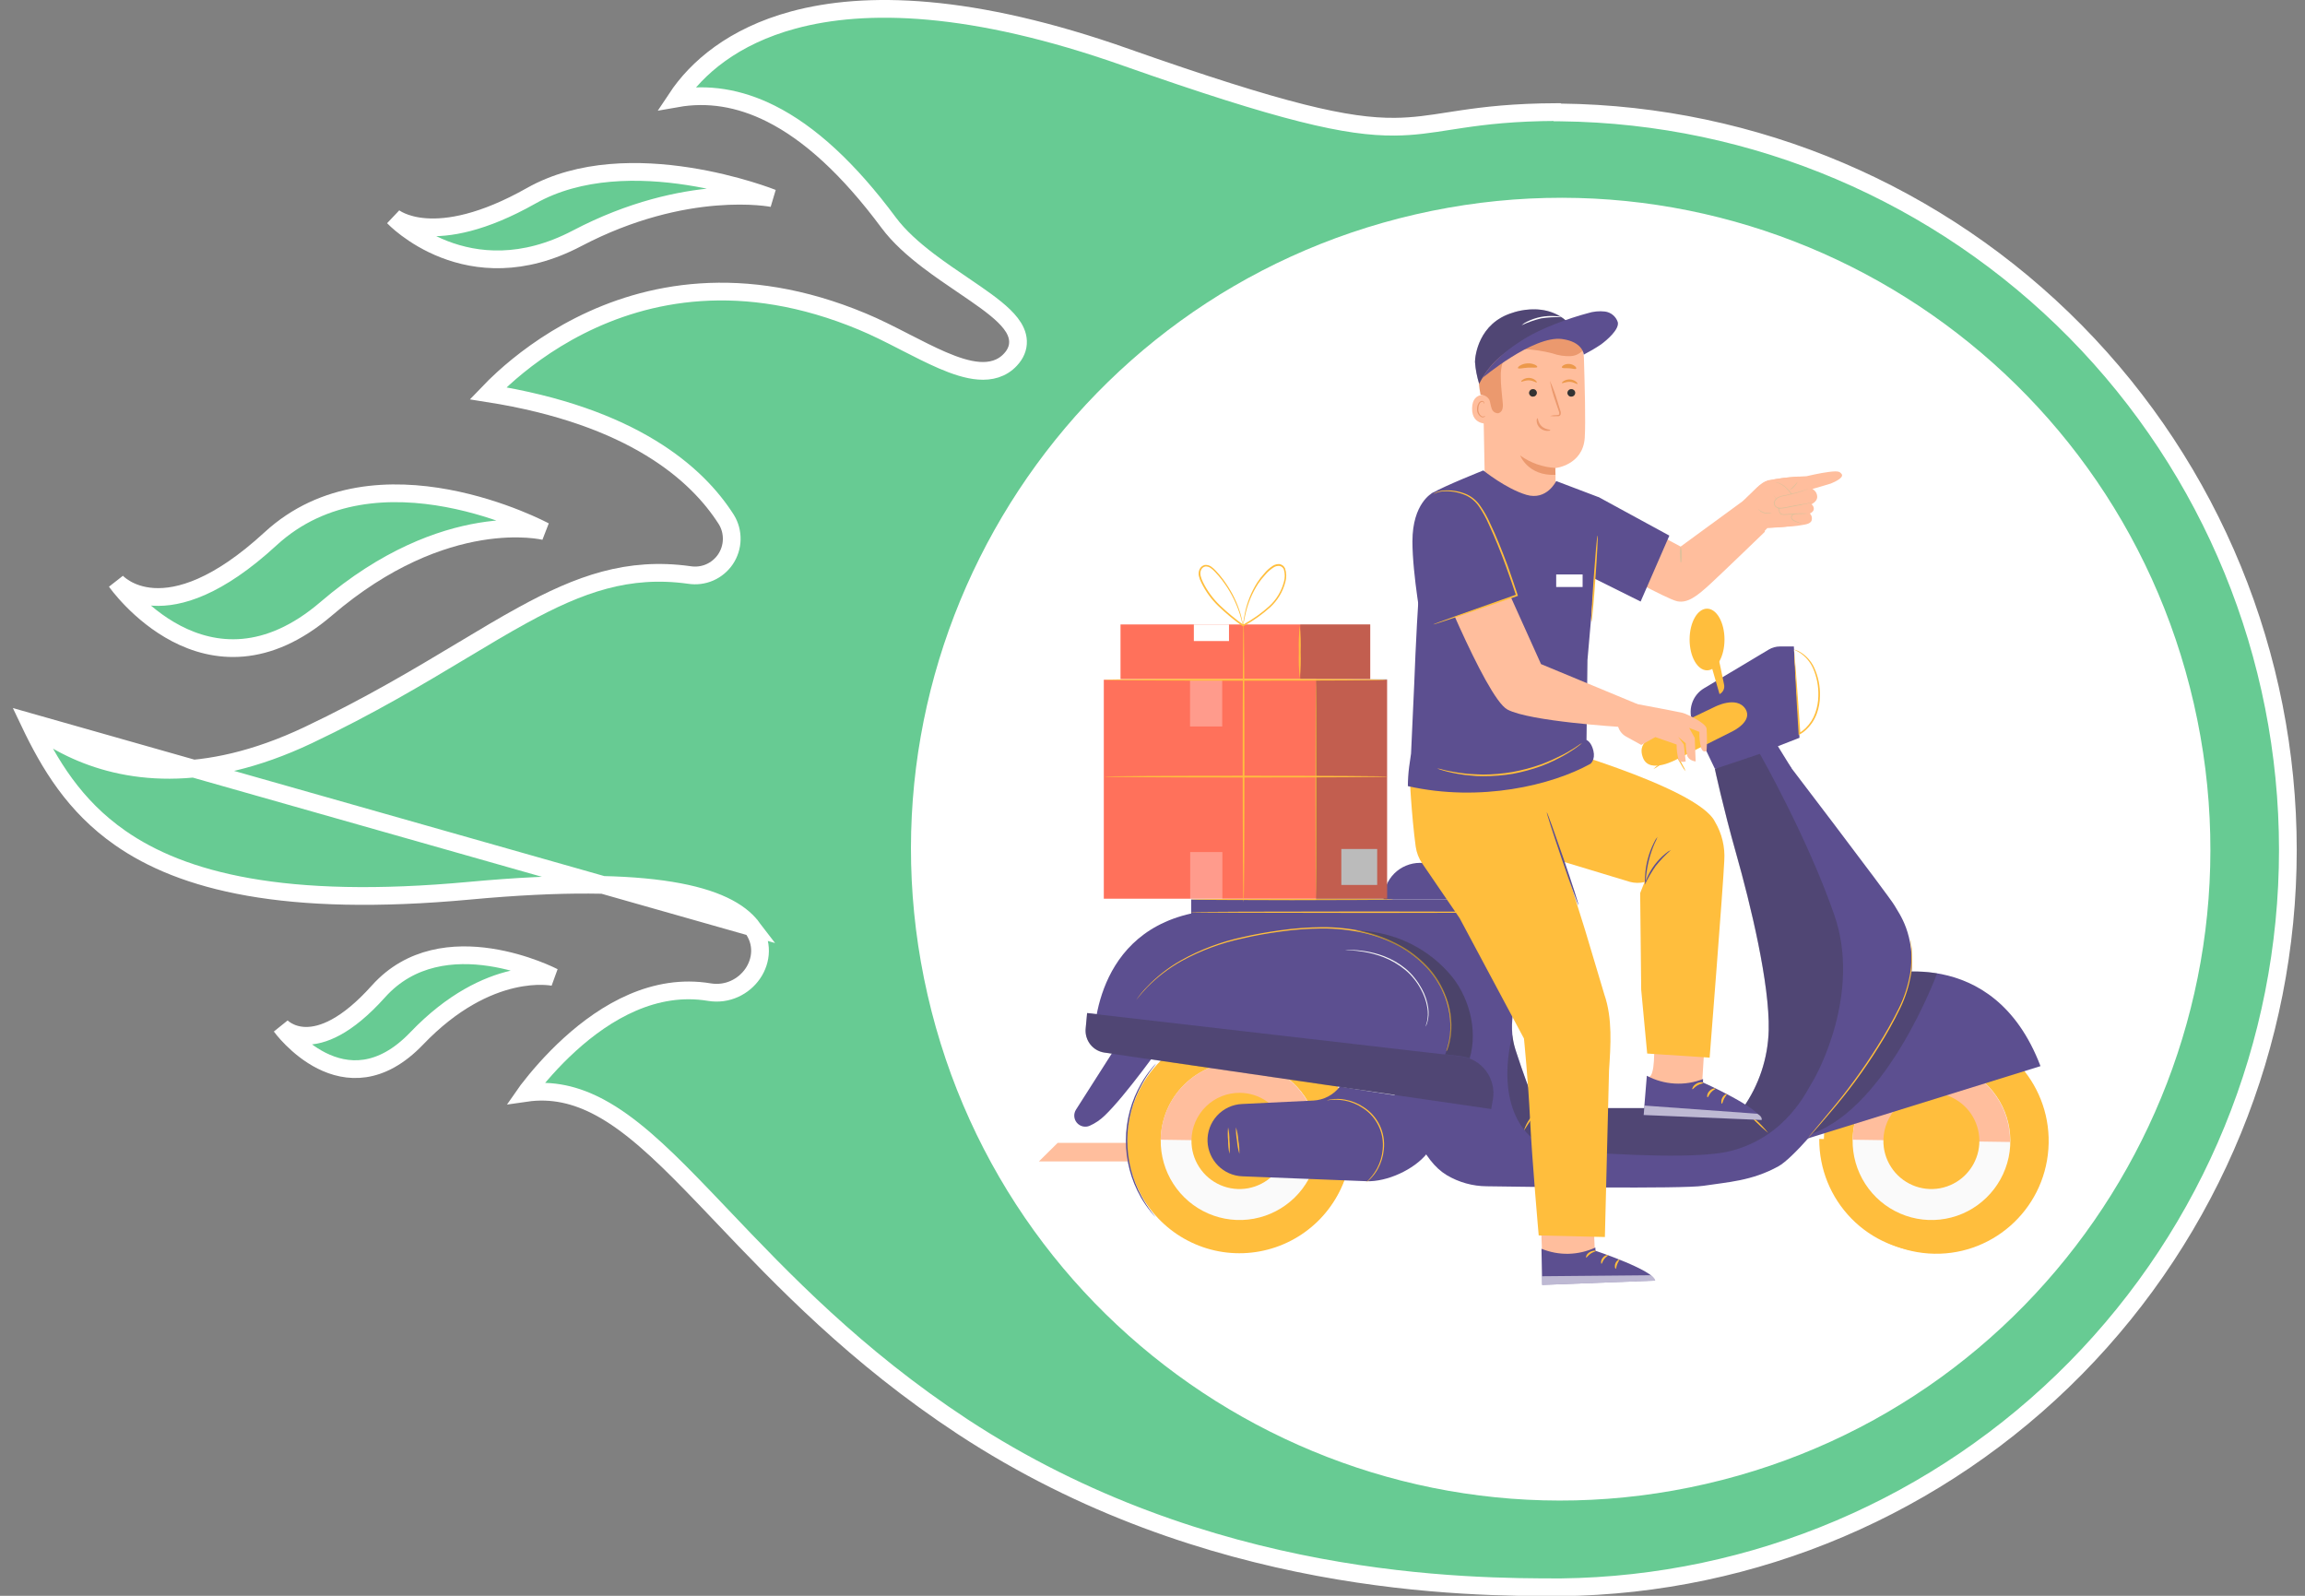 <svg width="65" height="45" viewBox="0 0 65 45" fill="none" xmlns="http://www.w3.org/2000/svg">
<rect x="0" y="0" width="65" height="45" fill="#808080" stroke="none"/>
<g clip-path="url(#clip0_160_747)">
<path d="M0.826 20.358C1.397 21.558 2.097 22.728 3.387 23.628C5.136 24.85 8.017 25.602 13.245 25.117L13.245 25.117C15.88 24.873 17.691 24.912 18.925 25.115C20.152 25.316 20.852 25.686 21.203 26.147L0.826 20.358ZM0.826 20.358C1.143 20.61 1.536 20.872 2.006 21.097C3.49 21.808 5.712 22.14 8.687 20.732L8.687 20.732C10.416 19.913 11.82 19.071 13.035 18.342C13.646 17.975 14.209 17.637 14.742 17.346C16.346 16.466 17.716 15.974 19.438 16.214C19.632 16.245 19.831 16.22 20.012 16.142C20.193 16.063 20.348 15.934 20.459 15.77C20.569 15.605 20.63 15.413 20.634 15.215C20.639 15.017 20.587 14.822 20.484 14.653L20.484 14.653L20.481 14.649C19.664 13.364 17.846 11.733 13.763 11.09C13.877 10.971 14.023 10.826 14.199 10.666C14.688 10.223 15.411 9.66 16.345 9.187C18.207 8.244 20.918 7.648 24.322 9.07L24.322 9.07C24.693 9.224 25.075 9.417 25.457 9.613C25.483 9.626 25.509 9.639 25.534 9.653C25.888 9.834 26.242 10.015 26.575 10.159C26.929 10.311 27.282 10.431 27.603 10.454C27.932 10.479 28.252 10.403 28.494 10.141C28.635 9.991 28.715 9.815 28.707 9.618C28.7 9.431 28.613 9.263 28.503 9.121C28.289 8.841 27.913 8.562 27.512 8.284C27.391 8.2 27.267 8.116 27.141 8.03C26.831 7.82 26.507 7.6 26.193 7.362C25.752 7.027 25.35 6.669 25.06 6.279L25.06 6.279C23.935 4.764 22.831 3.752 21.737 3.204C20.837 2.753 19.95 2.62 19.079 2.774C19.648 1.916 20.676 1.023 22.372 0.564C24.402 0.014 27.408 0.083 31.744 1.612L31.744 1.613C36.208 3.184 37.999 3.584 39.331 3.573C39.873 3.569 40.337 3.496 40.856 3.415C40.973 3.397 41.093 3.378 41.217 3.36C41.876 3.262 42.686 3.165 43.906 3.16L43.916 3.17L44.019 3.171C49.477 3.235 54.69 5.454 58.528 9.347C62.365 13.24 64.517 18.492 64.517 23.965C64.517 29.439 62.365 34.691 58.528 38.584C54.691 42.476 49.478 44.695 44.02 44.76C41.405 44.76 34.038 44.757 27.143 40.23C24.124 38.244 22.055 36.071 20.375 34.305C20.073 33.988 19.784 33.684 19.504 33.397C18.591 32.46 17.761 31.683 16.913 31.229C16.246 30.871 15.566 30.711 14.829 30.818C14.845 30.795 14.863 30.772 14.881 30.749C15.159 30.387 15.564 29.911 16.068 29.453C17.084 28.529 18.459 27.719 20.003 27.977L20.003 27.977C20.518 28.062 20.977 27.819 21.227 27.455C21.48 27.087 21.53 26.576 21.203 26.148L0.826 20.358Z" fill="#67CB93" stroke="white" stroke-width="0.5"/>
<path d="M48.109 41.845C57.969 39.575 64.128 29.722 61.864 19.837C59.6 9.951 49.772 3.777 39.911 6.047C30.051 8.316 23.893 18.17 26.157 28.055C28.42 37.941 38.249 44.114 48.109 41.845Z" fill="white"/>
<path d="M21.782 5.588C21.782 5.588 19.357 5.102 16.27 6.722C13.184 8.342 11.098 6.123 11.098 6.123C11.098 6.123 12.229 7.074 14.979 5.521C17.729 3.968 21.782 5.588 21.782 5.588Z" fill="#67CB93" stroke="white" stroke-width="0.5"/>
<path d="M15.609 27.552C15.609 27.552 13.793 27.151 11.751 29.283C9.709 31.414 7.925 28.942 7.925 28.942C7.925 28.942 8.856 29.983 10.672 27.957C12.488 25.93 15.609 27.552 15.609 27.552Z" fill="#67CB93" stroke="white" stroke-width="0.5"/>
<path d="M15.357 14.979C15.357 14.979 12.569 14.278 9.199 17.166C5.828 20.053 3.278 16.401 3.278 16.401C3.278 16.401 4.633 17.951 7.629 15.194C10.626 12.437 15.357 14.979 15.357 14.979Z" fill="#67CB93" stroke="white" stroke-width="0.5"/>
<path d="M38.715 32.751H29.297L29.827 32.227H39.024L38.715 32.751Z" fill="#FFBE9D"/>
<path d="M46.625 21.688C46.684 21.659 46.74 21.625 46.793 21.585C46.895 21.517 47.033 21.422 47.18 21.315L47.256 21.26L47.228 21.254C47.309 21.396 47.382 21.521 47.436 21.609C47.463 21.659 47.496 21.706 47.533 21.748C47.515 21.695 47.492 21.644 47.462 21.597C47.415 21.505 47.345 21.377 47.269 21.234L47.257 21.215L47.24 21.227L47.163 21.282C47.012 21.389 46.873 21.488 46.776 21.562C46.721 21.598 46.671 21.64 46.625 21.688Z" fill="#FFBE3D"/>
<path d="M57.764 32.398C57.887 30.647 56.57 29.129 54.823 29.006C53.077 28.884 51.562 30.204 51.44 31.955C51.317 33.706 52.634 35.224 54.381 35.347C56.127 35.469 57.642 34.149 57.764 32.398Z" fill="#FFBE3D"/>
<path d="M51.302 32.117V32.126C51.299 32.961 51.624 33.764 52.208 34.361C52.791 34.957 53.586 35.298 54.419 35.31C55.252 35.322 56.057 35.004 56.657 34.425C57.258 33.846 57.606 33.052 57.626 32.217C57.626 32.217 57.626 32.211 57.626 32.209L51.302 32.117Z" fill="#FFBE3D"/>
<path d="M52.243 32.139C52.236 32.58 52.36 33.013 52.599 33.384C52.838 33.755 53.181 34.046 53.585 34.221C53.989 34.396 54.435 34.447 54.868 34.367C55.301 34.288 55.701 34.081 56.016 33.773C56.332 33.466 56.55 33.072 56.642 32.64C56.733 32.209 56.696 31.759 56.533 31.349C56.37 30.94 56.089 30.587 55.726 30.337C55.364 30.087 54.935 29.951 54.495 29.945C53.907 29.938 53.339 30.165 52.917 30.576C52.495 30.987 52.253 31.549 52.243 32.139V32.139Z" fill="#FAFAFA"/>
<path d="M54.495 29.945C53.906 29.938 53.339 30.165 52.917 30.576C52.495 30.987 52.253 31.549 52.243 32.139L56.683 32.203C56.69 31.613 56.464 31.044 56.054 30.621C55.644 30.198 55.083 29.955 54.495 29.945Z" fill="#FFBE9D"/>
<path d="M53.111 32.153C53.106 32.422 53.182 32.685 53.328 32.91C53.473 33.136 53.682 33.313 53.928 33.419C54.174 33.526 54.445 33.556 54.709 33.508C54.972 33.459 55.215 33.334 55.407 33.147C55.599 32.959 55.732 32.719 55.788 32.457C55.843 32.194 55.821 31.921 55.721 31.672C55.623 31.422 55.452 31.208 55.231 31.056C55.011 30.903 54.75 30.82 54.482 30.817C54.124 30.812 53.778 30.95 53.521 31.2C53.263 31.451 53.116 31.794 53.111 32.153V32.153Z" fill="#FFBE3D"/>
<path d="M52.963 27.52C52.963 27.52 56.2 26.538 57.541 30.064L50.765 32.169L52.963 27.52Z" fill="#5C4F90"/>
<path d="M31.789 32.125C31.78 32.752 31.957 33.368 32.297 33.894C32.637 34.42 33.125 34.834 33.7 35.082C34.274 35.33 34.909 35.402 35.524 35.288C36.139 35.175 36.707 34.881 37.156 34.444C37.604 34.007 37.913 33.446 38.044 32.833C38.175 32.22 38.121 31.582 37.89 30.999C37.659 30.416 37.261 29.915 36.746 29.56C36.23 29.204 35.622 29.009 34.996 29C34.581 28.994 34.169 29.07 33.783 29.224C33.397 29.378 33.045 29.607 32.747 29.897C32.449 30.187 32.211 30.533 32.047 30.915C31.883 31.298 31.795 31.709 31.789 32.125V32.125Z" fill="#FFBE3D"/>
<path d="M31.79 32.117V32.126C31.786 32.961 32.112 33.764 32.695 34.361C33.279 34.957 34.074 35.298 34.907 35.31C35.74 35.322 36.544 35.004 37.145 34.425C37.745 33.846 38.094 33.052 38.114 32.217C38.114 32.217 38.114 32.211 38.114 32.209L31.79 32.117Z" fill="#FFBE3D"/>
<path d="M32.732 32.139C32.725 32.58 32.849 33.014 33.088 33.384C33.327 33.755 33.67 34.046 34.074 34.221C34.478 34.396 34.925 34.447 35.358 34.367C35.791 34.287 36.191 34.08 36.506 33.773C36.822 33.465 37.039 33.07 37.131 32.638C37.222 32.206 37.184 31.757 37.02 31.348C36.857 30.938 36.576 30.586 36.213 30.336C35.85 30.086 35.421 29.951 34.981 29.945C34.393 29.939 33.826 30.166 33.405 30.577C32.983 30.988 32.742 31.549 32.732 32.139V32.139Z" fill="#FAFAFA"/>
<path d="M34.981 29.945C34.392 29.938 33.825 30.165 33.403 30.576C32.981 30.987 32.738 31.549 32.729 32.139L37.169 32.203C37.176 31.613 36.95 31.044 36.54 30.621C36.13 30.198 35.569 29.955 34.981 29.945Z" fill="#FFBE9D"/>
<path d="M33.599 32.153C33.595 32.422 33.67 32.685 33.816 32.91C33.961 33.136 34.17 33.313 34.416 33.419C34.662 33.526 34.934 33.556 35.197 33.508C35.46 33.459 35.703 33.334 35.895 33.147C36.087 32.959 36.22 32.719 36.276 32.457C36.332 32.194 36.309 31.921 36.21 31.672C36.111 31.422 35.94 31.208 35.72 31.056C35.499 30.903 35.238 30.82 34.971 30.817C34.612 30.812 34.266 30.95 34.009 31.2C33.752 31.451 33.604 31.794 33.599 32.153V32.153Z" fill="#FFBE3D"/>
<path d="M39.45 30.898C39.428 30.907 37.784 30.641 37.784 30.641C37.695 30.757 37.582 30.853 37.452 30.921C37.322 30.989 37.179 31.028 37.033 31.035C36.322 31.069 35.626 31.101 35.024 31.132C34.755 31.144 34.502 31.263 34.32 31.461C34.138 31.66 34.042 31.922 34.052 32.191V32.191C34.063 32.448 34.17 32.691 34.351 32.873C34.532 33.054 34.775 33.161 35.031 33.171L38.533 33.309C39.113 33.332 39.875 32.981 40.235 32.534L39.45 30.898Z" fill="#5C4F90"/>
<path d="M30.847 29.493C30.847 29.493 30.696 26.404 33.592 25.76V25.364H43.738V26.308C43.738 26.308 42.249 28.106 42.735 29.599C43.222 31.092 43.373 31.247 43.373 31.247H49.148C49.603 30.604 49.857 29.84 49.877 29.052C49.908 27.743 49.365 25.502 48.96 24.07C48.591 22.768 48.358 21.679 48.358 21.679L50.09 21.098C50.09 21.098 53.296 25.299 53.426 25.536C53.557 25.772 54.007 26.323 53.898 27.531C53.79 28.738 50.913 32.466 50.154 32.887C49.395 33.307 48.709 33.334 48.032 33.439C47.441 33.53 43.07 33.469 41.926 33.452C41.529 33.45 41.139 33.341 40.797 33.138C40.455 32.93 40.197 32.586 39.914 32.021L39.312 30.84L30.847 29.493Z" fill="#5C4F90"/>
<path d="M31.622 29.285L30.344 31.289C30.308 31.345 30.29 31.411 30.294 31.478C30.298 31.545 30.323 31.608 30.366 31.66C30.409 31.711 30.467 31.747 30.532 31.763C30.597 31.779 30.665 31.773 30.726 31.747C30.885 31.677 31.03 31.578 31.155 31.456C31.739 30.898 32.782 29.43 32.782 29.43L31.622 29.285Z" fill="#5C4F90"/>
<path d="M40.787 29.641C40.789 29.631 40.791 29.621 40.794 29.612C40.8 29.592 40.809 29.564 40.82 29.527C40.851 29.419 40.873 29.309 40.887 29.197C40.931 28.783 40.865 28.365 40.694 27.985C40.577 27.724 40.418 27.484 40.223 27.276C39.998 27.038 39.737 26.838 39.449 26.682C39.131 26.509 38.789 26.382 38.436 26.304C38.055 26.221 37.666 26.181 37.276 26.183C36.888 26.186 36.5 26.215 36.116 26.269C35.742 26.32 35.382 26.382 35.043 26.463C34.442 26.59 33.862 26.805 33.322 27.1C32.96 27.302 32.629 27.555 32.339 27.852C32.237 27.958 32.164 28.046 32.115 28.106L32.06 28.175C32.054 28.183 32.048 28.191 32.041 28.198C32.127 28.071 32.224 27.951 32.331 27.842C32.618 27.539 32.948 27.281 33.312 27.076C33.852 26.775 34.434 26.556 35.039 26.426C35.378 26.347 35.738 26.284 36.113 26.232C36.5 26.177 36.891 26.148 37.283 26.145C37.675 26.142 38.066 26.183 38.449 26.267C38.806 26.348 39.15 26.479 39.471 26.654C39.763 26.813 40.027 27.017 40.255 27.258C40.452 27.47 40.612 27.714 40.727 27.98C40.899 28.363 40.963 28.787 40.914 29.205C40.898 29.317 40.874 29.428 40.84 29.536L40.809 29.619C40.803 29.627 40.795 29.634 40.787 29.641V29.641Z" fill="#FFBE3D"/>
<path d="M40.201 28.95C40.196 28.95 40.218 28.9 40.24 28.812C40.269 28.685 40.272 28.553 40.251 28.424C40.221 28.235 40.157 28.053 40.063 27.887C40.009 27.787 39.946 27.692 39.875 27.605C39.8 27.51 39.715 27.423 39.621 27.347C39.44 27.198 39.236 27.078 39.018 26.993C38.839 26.924 38.653 26.873 38.464 26.842C38.336 26.82 38.207 26.805 38.077 26.797C38.029 26.797 37.981 26.793 37.934 26.786C37.947 26.785 37.959 26.785 37.972 26.786C37.996 26.786 38.032 26.786 38.078 26.786C38.208 26.788 38.337 26.799 38.465 26.818C38.657 26.846 38.846 26.895 39.028 26.963C39.251 27.048 39.459 27.169 39.643 27.32C39.738 27.4 39.824 27.49 39.9 27.588C39.973 27.679 40.037 27.776 40.093 27.879C40.188 28.05 40.251 28.237 40.278 28.431C40.296 28.562 40.288 28.696 40.252 28.824C40.243 28.857 40.231 28.89 40.216 28.921C40.212 28.931 40.207 28.941 40.201 28.95V28.95Z" fill="#F5F5F5"/>
<g opacity="0.4">
<path d="M38.216 26.242C38.763 26.343 39.283 26.555 39.744 26.865C40.208 27.174 40.565 27.62 40.768 28.14C40.97 28.662 40.94 29.355 40.726 29.788L41.444 29.847C41.685 29.04 41.422 28.05 40.842 27.418C40.51 27.05 40.105 26.755 39.653 26.552C39.201 26.35 38.712 26.244 38.216 26.242" fill="#333333"/>
</g>
<path d="M43.733 25.724C43.733 25.735 41.452 25.744 38.639 25.744C35.827 25.744 33.546 25.735 33.546 25.724C33.546 25.712 35.827 25.703 38.639 25.703C41.452 25.703 43.733 25.713 43.733 25.724Z" fill="#FFBE3D"/>
<path d="M43.737 25.363C43.84 25.232 43.904 25.074 43.921 24.908C43.937 24.652 43.825 24.332 43.547 24.332H40.043C39.908 24.332 39.775 24.359 39.65 24.411C39.525 24.462 39.412 24.538 39.316 24.634C39.221 24.73 39.145 24.844 39.094 24.969C39.042 25.094 39.016 25.228 39.016 25.363H43.737Z" fill="#5C4F90"/>
<path d="M48.358 21.677L47.748 20.404C47.666 20.229 47.653 20.03 47.71 19.846C47.767 19.661 47.89 19.505 48.056 19.407L49.877 18.318C49.973 18.261 50.082 18.23 50.193 18.23H50.586L50.745 20.805L50.136 21.043L50.523 21.669L48.358 21.677Z" fill="#5C4F90"/>
<path d="M50.592 18.324C50.592 18.324 51.216 18.468 51.294 19.431C51.373 20.395 50.745 20.691 50.745 20.691L50.592 18.324Z" fill="white"/>
<path d="M50.592 18.323C50.596 18.34 50.598 18.357 50.598 18.375L50.61 18.513C50.621 18.639 50.633 18.81 50.65 19.019C50.682 19.446 50.726 20.032 50.769 20.692L50.733 20.671C50.8 20.634 50.861 20.588 50.916 20.534C51.039 20.414 51.133 20.267 51.19 20.105C51.244 19.953 51.273 19.794 51.276 19.633C51.286 19.358 51.234 19.085 51.122 18.834C51.044 18.666 50.923 18.522 50.772 18.417C50.715 18.38 50.654 18.347 50.592 18.32C50.609 18.322 50.627 18.325 50.644 18.332C50.692 18.349 50.738 18.371 50.782 18.398C50.943 18.499 51.072 18.644 51.154 18.816C51.273 19.07 51.331 19.35 51.322 19.631C51.321 19.796 51.292 19.96 51.236 20.115C51.176 20.285 51.077 20.439 50.946 20.564C50.889 20.621 50.824 20.67 50.753 20.709L50.719 20.727V20.688C50.677 20.017 50.644 19.419 50.623 18.993C50.613 18.787 50.604 18.618 50.598 18.493L50.593 18.36C50.591 18.348 50.591 18.335 50.592 18.323V18.323Z" fill="#FFBE3D"/>
<path d="M48.348 19.936C48.348 19.936 46.688 20.725 46.485 20.85C46.345 20.94 46.224 21.097 46.334 21.375C46.523 21.846 47.301 21.403 47.301 21.403L48.848 20.627C48.848 20.627 49.442 20.345 49.222 19.994C48.973 19.605 48.348 19.936 48.348 19.936Z" fill="#FFBE3D"/>
<path d="M48.138 18.903C48.41 18.903 48.63 18.514 48.63 18.034C48.63 17.553 48.41 17.164 48.138 17.164C47.866 17.164 47.646 17.553 47.646 18.034C47.646 18.514 47.866 18.903 48.138 18.903Z" fill="#FFBE3D"/>
<path d="M48.219 18.634L48.49 19.573C48.539 19.549 48.579 19.508 48.602 19.457C48.624 19.407 48.63 19.35 48.616 19.296C48.548 18.974 48.509 18.746 48.435 18.464C48.426 18.436 48.219 18.634 48.219 18.634" fill="#FFBE3D"/>
<g opacity="0.3">
<path d="M42.868 30.003C42.841 29.925 42.814 29.846 42.788 29.765C42.762 29.684 42.736 29.611 42.716 29.535C42.684 29.419 42.661 29.301 42.648 29.181C42.192 31.044 42.888 32.355 44.085 32.447C45.832 32.582 47.962 32.68 48.822 32.453C50.393 32.04 50.969 30.727 51.106 30.514C51.244 30.302 52.494 28.008 51.728 25.804C50.962 23.599 49.628 21.258 49.627 21.258L48.356 21.683C48.356 21.683 48.589 22.772 48.957 24.075C49.362 25.506 49.906 27.747 49.875 29.056C49.855 29.844 49.601 30.608 49.146 31.251H43.373C43.373 31.251 43.249 31.127 42.868 30.006" fill="#333333"/>
</g>
<path d="M30.615 29.008L30.656 28.566L41.194 29.784C41.335 29.8 41.471 29.846 41.594 29.917C41.717 29.988 41.824 30.084 41.908 30.198C41.993 30.312 42.053 30.443 42.086 30.581C42.119 30.719 42.123 30.863 42.098 31.003L42.051 31.271L31.144 29.681C30.987 29.658 30.844 29.576 30.746 29.451C30.648 29.325 30.601 29.167 30.615 29.008V29.008Z" fill="#5C4F90"/>
<g opacity="0.3">
<path d="M30.615 29.012L30.656 28.57L41.194 29.788C41.335 29.804 41.471 29.85 41.594 29.921C41.717 29.992 41.824 30.088 41.908 30.202C41.993 30.316 42.053 30.447 42.086 30.585C42.119 30.723 42.123 30.867 42.098 31.007L42.051 31.274L31.144 29.685C30.987 29.662 30.844 29.579 30.746 29.454C30.648 29.329 30.601 29.171 30.615 29.012V29.012Z" fill="#333333"/>
</g>
<g opacity="0.3">
<path d="M51.108 31.965C51.108 31.965 53.429 29.407 53.907 27.395C54.148 27.393 54.388 27.411 54.626 27.448C54.626 27.448 53.253 31.187 51.108 31.965Z" fill="#333333"/>
</g>
<path d="M53.873 26.496C53.88 26.517 53.884 26.539 53.886 26.561C53.892 26.604 53.904 26.666 53.913 26.748C53.934 26.979 53.928 27.212 53.895 27.442C53.841 27.783 53.738 28.115 53.588 28.426C53.404 28.804 53.2 29.171 52.974 29.526C52.57 30.174 52.116 30.79 51.616 31.368C51.427 31.591 51.272 31.77 51.162 31.892L51.038 32.032C51.024 32.05 51.008 32.066 50.991 32.08C51.003 32.061 51.016 32.044 51.031 32.028L51.151 31.882L51.594 31.349C52.086 30.768 52.536 30.153 52.939 29.508C53.164 29.154 53.37 28.788 53.555 28.412C53.704 28.106 53.809 27.779 53.867 27.443C53.903 27.215 53.913 26.984 53.897 26.754C53.892 26.672 53.881 26.61 53.878 26.567C53.874 26.543 53.873 26.52 53.873 26.496V26.496Z" fill="#FFBE3D"/>
<path d="M49.862 31.948C49.606 31.734 49.367 31.499 49.148 31.246C49.281 31.348 49.405 31.461 49.519 31.582C49.643 31.695 49.758 31.817 49.862 31.948V31.948Z" fill="#FFBE3D"/>
<path d="M42.977 31.87C43.014 31.751 43.072 31.639 43.147 31.539C43.212 31.432 43.295 31.337 43.391 31.258C43.401 31.266 43.294 31.393 43.181 31.561C43.068 31.729 42.988 31.875 42.977 31.87Z" fill="#FFBE3D"/>
<path d="M38.519 33.347C38.646 33.231 38.753 33.095 38.835 32.944C38.922 32.779 38.975 32.598 38.991 32.413C39.014 32.186 38.975 31.958 38.877 31.753C38.779 31.547 38.627 31.373 38.436 31.25C38.282 31.145 38.109 31.072 37.926 31.036C37.758 31.006 37.585 31.003 37.415 31.03C37.415 31.03 37.427 31.025 37.45 31.019C37.482 31.01 37.514 31.004 37.547 31C37.673 30.982 37.802 30.985 37.927 31.008C38.115 31.041 38.293 31.113 38.452 31.219C38.65 31.345 38.809 31.524 38.91 31.736C39.011 31.949 39.05 32.186 39.023 32.419C39.005 32.609 38.948 32.794 38.856 32.96C38.794 33.073 38.716 33.175 38.624 33.263C38.592 33.295 38.562 33.314 38.544 33.33C38.537 33.336 38.528 33.342 38.519 33.347Z" fill="#FFBE3D"/>
<path d="M34.67 32.536C34.644 32.414 34.631 32.289 34.632 32.164C34.619 32.039 34.619 31.914 34.632 31.789C34.658 31.912 34.671 32.037 34.67 32.162C34.683 32.287 34.683 32.412 34.67 32.536V32.536Z" fill="#FFBE3D"/>
<path d="M34.95 32.538C34.914 32.417 34.891 32.292 34.882 32.166C34.86 32.042 34.85 31.915 34.854 31.789C34.89 31.91 34.913 32.035 34.921 32.161C34.945 32.285 34.954 32.412 34.95 32.538Z" fill="#FFBE3D"/>
<path d="M39.297 25.364C39.297 25.375 38.016 25.384 36.435 25.384C34.854 25.384 33.572 25.375 33.572 25.364C33.572 25.353 34.854 25.344 36.435 25.344C38.016 25.344 39.297 25.352 39.297 25.364Z" fill="#FFBE3D"/>
<path d="M32.586 34.322C32.573 34.312 32.562 34.3 32.552 34.288C32.532 34.265 32.499 34.231 32.462 34.183C32.354 34.052 32.257 33.911 32.172 33.764C31.892 33.274 31.746 32.718 31.749 32.154C31.751 31.589 31.901 31.035 32.185 30.548C32.269 30.4 32.366 30.26 32.475 30.13C32.511 30.082 32.545 30.049 32.566 30.026C32.576 30.014 32.588 30.002 32.6 29.992C32.592 30.006 32.583 30.019 32.572 30.031C32.553 30.056 32.522 30.091 32.487 30.14C32.384 30.273 32.292 30.414 32.211 30.561C31.937 31.047 31.793 31.595 31.79 32.153C31.788 32.711 31.928 33.261 32.197 33.749C32.278 33.897 32.369 34.039 32.471 34.174C32.505 34.223 32.536 34.257 32.554 34.283C32.566 34.295 32.577 34.308 32.586 34.322V34.322Z" fill="#5C4F90"/>
<path d="M43.392 33.063C43.392 33.063 43.48 35.136 43.483 35.236L43.921 35.57L44.974 35.307L44.878 33.016L43.392 33.063Z" fill="#FFBE9D"/>
<path d="M46.292 14.822L47.393 15.413L49.235 14.066L49.771 14.993C49.771 14.993 48.649 16.078 48.251 16.447C47.853 16.816 47.592 17.013 47.3 16.956C47.01 16.899 45.389 15.996 45.389 15.996C45.389 15.996 45.861 14.842 46.292 14.822Z" fill="#FFBE9D"/>
<path d="M47.399 15.824C47.399 15.824 47.405 15.831 47.409 15.842V15.852H47.385V15.843V15.814C47.379 15.759 47.375 15.703 47.374 15.648C47.365 15.568 47.372 15.487 47.395 15.41C47.422 15.486 47.432 15.567 47.425 15.647C47.425 15.712 47.425 15.771 47.42 15.814V15.843V15.852C47.37 15.852 47.405 15.852 47.395 15.852V15.841C47.392 15.831 47.396 15.824 47.399 15.824Z" fill="#67CB93" fill-opacity="0.2"/>
<path d="M49.464 15.245C49.501 15.257 49.844 14.886 49.844 14.886C49.844 14.886 50.487 14.874 50.641 14.789C50.794 14.703 51.027 14.385 51.027 14.385L50.717 13.438C50.43 13.456 50.144 13.492 49.861 13.544C49.656 13.601 49.166 14.116 49.166 14.116L48.955 14.445C48.955 14.445 48.89 15.068 49.464 15.245Z" fill="#FFBE9D"/>
<path d="M50.551 14.841C50.63 14.835 50.708 14.825 50.786 14.811C50.94 14.785 51.1 14.771 51.095 14.617C51.096 14.591 51.09 14.566 51.08 14.543C51.07 14.519 51.055 14.498 51.036 14.481C51.036 14.481 51.15 14.434 51.149 14.347C51.149 14.322 51.143 14.298 51.131 14.275C51.12 14.253 51.103 14.234 51.083 14.22C51.083 14.22 51.24 14.147 51.245 14.019C51.246 13.972 51.233 13.925 51.209 13.884C51.185 13.844 51.15 13.811 51.108 13.789C51.108 13.789 51.591 13.651 51.63 13.635C51.767 13.579 52.029 13.454 51.92 13.351C51.88 13.313 51.865 13.272 51.588 13.306C51.337 13.335 50.941 13.429 50.941 13.429C50.941 13.429 50.603 13.445 50.425 13.463C50.205 13.484 49.986 13.523 49.773 13.581C49.544 13.686 49.345 13.987 49.345 13.987L49.847 14.884L50.551 14.841Z" fill="#FFBE9D"/>
<path d="M50.999 14.478C50.954 14.472 50.908 14.47 50.862 14.47H50.715C50.685 14.468 50.656 14.468 50.627 14.47C50.593 14.475 50.562 14.49 50.538 14.513C50.524 14.525 50.515 14.54 50.509 14.557C50.504 14.575 50.504 14.593 50.509 14.61C50.518 14.64 50.539 14.666 50.568 14.681C50.59 14.695 50.615 14.707 50.64 14.716L50.704 14.74C50.745 14.755 50.776 14.764 50.8 14.77C50.825 14.776 50.836 14.779 50.836 14.777C50.836 14.775 50.788 14.757 50.711 14.726C50.665 14.709 50.621 14.688 50.579 14.664C50.556 14.651 50.538 14.63 50.53 14.604C50.527 14.591 50.527 14.577 50.532 14.563C50.536 14.55 50.544 14.539 50.554 14.53C50.575 14.509 50.602 14.496 50.63 14.492C50.659 14.489 50.687 14.489 50.715 14.492H50.863C50.909 14.491 50.954 14.486 50.999 14.478V14.478Z" fill="#67CB93" fill-opacity="0.2"/>
<path d="M50.47 13.817C50.521 13.795 50.565 13.762 50.6 13.72C50.641 13.683 50.672 13.637 50.69 13.586C50.685 13.586 50.645 13.642 50.584 13.705C50.524 13.768 50.467 13.812 50.47 13.817Z" fill="#67CB93" fill-opacity="0.2"/>
<path d="M50.062 13.594C50.19 13.625 50.307 13.692 50.398 13.788C50.488 13.883 50.563 13.992 50.62 14.109C50.669 14.206 50.71 14.318 50.657 14.408C50.624 14.452 50.577 14.483 50.524 14.494C50.47 14.506 50.414 14.497 50.367 14.47C50.274 14.414 50.201 14.33 50.158 14.231C50.115 14.131 50.061 14.037 49.996 13.951" fill="#FFBE9D"/>
<path d="M50.002 13.948C50.002 13.948 50.02 13.971 50.048 14.015C50.083 14.078 50.116 14.143 50.145 14.209C50.166 14.256 50.192 14.301 50.222 14.343C50.256 14.393 50.3 14.434 50.352 14.465C50.41 14.499 50.479 14.509 50.545 14.493C50.581 14.485 50.614 14.467 50.642 14.442C50.668 14.415 50.685 14.382 50.691 14.345C50.698 14.273 50.683 14.2 50.649 14.136C50.62 14.078 50.588 14.021 50.553 13.966C50.495 13.872 50.421 13.788 50.336 13.718C50.278 13.671 50.213 13.634 50.143 13.609C50.123 13.602 50.104 13.597 50.084 13.594C50.07 13.594 50.063 13.594 50.063 13.594C50.063 13.594 50.091 13.601 50.14 13.62C50.208 13.648 50.271 13.685 50.327 13.732C50.41 13.803 50.481 13.886 50.537 13.979C50.571 14.034 50.601 14.09 50.629 14.148C50.661 14.207 50.675 14.275 50.669 14.342C50.664 14.375 50.649 14.405 50.626 14.429C50.602 14.452 50.574 14.467 50.542 14.475C50.481 14.49 50.417 14.482 50.362 14.451C50.313 14.421 50.27 14.382 50.237 14.335C50.208 14.294 50.182 14.251 50.159 14.205C50.127 14.139 50.092 14.074 50.052 14.011C50.037 13.99 50.024 13.975 50.015 13.964C50.006 13.953 50.002 13.947 50.002 13.948Z" fill="#67CB93" fill-opacity="0.2"/>
<path d="M50.984 14.477C50.785 14.478 50.587 14.488 50.39 14.508C50.334 14.519 50.276 14.514 50.222 14.494C50.18 14.474 50.165 14.369 50.154 14.324L50.881 14.211" fill="#FFBE9D"/>
<path d="M50.882 14.211C50.863 14.211 50.844 14.212 50.826 14.216L50.671 14.237L50.153 14.314H50.142V14.325C50.15 14.358 50.157 14.395 50.168 14.431C50.173 14.446 50.179 14.46 50.188 14.474C50.191 14.48 50.196 14.487 50.202 14.492C50.208 14.498 50.215 14.502 50.223 14.506C50.251 14.516 50.28 14.522 50.309 14.521C50.366 14.521 50.419 14.513 50.469 14.509C50.566 14.501 50.662 14.493 50.736 14.488C50.809 14.483 50.873 14.481 50.916 14.479C50.938 14.481 50.96 14.481 50.982 14.479C50.961 14.476 50.938 14.474 50.916 14.475C50.873 14.475 50.811 14.475 50.735 14.475C50.658 14.475 50.568 14.483 50.467 14.491C50.417 14.491 50.364 14.502 50.31 14.501C50.283 14.501 50.257 14.496 50.232 14.486C50.209 14.479 50.198 14.451 50.188 14.425C50.179 14.399 50.171 14.355 50.163 14.321L50.155 14.334C50.36 14.302 50.541 14.272 50.671 14.25L50.825 14.223C50.844 14.22 50.863 14.216 50.882 14.211V14.211Z" fill="#67CB93" fill-opacity="0.2"/>
<path d="M51.093 14.169L50.336 14.314C50.283 14.328 50.228 14.332 50.173 14.327C50.146 14.324 50.12 14.315 50.098 14.3C50.075 14.284 50.057 14.264 50.044 14.24C50.033 14.204 50.034 14.166 50.046 14.131C50.059 14.096 50.083 14.066 50.114 14.046C50.179 14.007 50.251 13.983 50.326 13.974C50.556 13.929 50.783 13.866 51.003 13.785" fill="#FFBE9D"/>
<path d="M51.002 13.785C50.994 13.786 50.987 13.788 50.98 13.791L50.917 13.811C50.863 13.828 50.784 13.853 50.687 13.879C50.589 13.905 50.471 13.935 50.34 13.962C50.269 13.971 50.199 13.991 50.135 14.022C50.1 14.04 50.071 14.067 50.05 14.101C50.028 14.136 50.019 14.178 50.025 14.219C50.03 14.24 50.039 14.259 50.052 14.276C50.064 14.293 50.08 14.306 50.099 14.316C50.133 14.335 50.172 14.345 50.211 14.344C50.282 14.339 50.352 14.329 50.421 14.312L50.772 14.243L51.008 14.194L51.071 14.18L51.094 14.173C51.086 14.172 51.078 14.172 51.071 14.173L51.006 14.184L50.769 14.225L50.417 14.291C50.349 14.307 50.28 14.317 50.211 14.321C50.175 14.322 50.141 14.313 50.109 14.296C50.094 14.287 50.08 14.276 50.069 14.261C50.058 14.247 50.051 14.231 50.047 14.214C50.041 14.178 50.049 14.141 50.069 14.111C50.087 14.081 50.113 14.056 50.144 14.039C50.207 14.009 50.274 13.989 50.343 13.98C50.475 13.953 50.593 13.922 50.691 13.894C50.788 13.866 50.867 13.838 50.92 13.818L50.981 13.794L51.002 13.785Z" fill="#67CB93" fill-opacity="0.2"/>
<path d="M49.579 14.355C49.579 14.355 49.59 14.378 49.619 14.404C49.658 14.437 49.703 14.46 49.752 14.473C49.801 14.486 49.852 14.488 49.902 14.479C49.94 14.471 49.961 14.46 49.96 14.457C49.893 14.468 49.825 14.466 49.758 14.452C49.693 14.432 49.632 14.399 49.579 14.355V14.355Z" fill="#67CB93" fill-opacity="0.2"/>
<path d="M45.483 19.727C45.483 19.727 47.32 20.067 47.448 20.102C47.576 20.137 48.1 20.385 48.125 20.544C48.139 20.753 48.139 20.963 48.125 21.172C48.125 21.172 48.028 21.248 47.972 21.095C47.933 20.946 47.916 20.792 47.923 20.639L47.633 20.526L47.791 20.809L47.817 21.472C47.817 21.472 47.614 21.454 47.575 21.295C47.55 21.185 47.537 21.072 47.536 20.959L47.323 20.779L47.483 20.995L47.536 21.472C47.536 21.472 47.381 21.523 47.332 21.417C47.297 21.279 47.279 21.137 47.28 20.995L46.68 20.785L46.284 21.007L45.854 20.77C45.794 20.737 45.741 20.691 45.701 20.635C45.66 20.579 45.633 20.515 45.62 20.448L45.483 19.727Z" fill="#FFBE9D"/>
<path d="M41.814 10.576L41.875 13.789C41.88 14.042 41.98 14.283 42.155 14.465C42.331 14.647 42.568 14.755 42.82 14.769V14.769C42.956 14.776 43.092 14.755 43.22 14.707C43.348 14.659 43.465 14.585 43.563 14.491C43.661 14.396 43.739 14.282 43.792 14.155C43.844 14.029 43.87 13.894 43.869 13.757C43.869 13.45 43.859 13.2 43.859 13.2C43.859 13.2 44.638 13.12 44.689 12.346C44.717 11.898 44.689 10.878 44.666 10.097C44.658 9.841 44.554 9.598 44.375 9.416C44.195 9.234 43.954 9.126 43.7 9.114L43.233 9.09C43.041 9.092 42.853 9.132 42.677 9.208C42.502 9.284 42.343 9.395 42.211 9.533C42.079 9.672 41.976 9.835 41.908 10.014C41.84 10.193 41.808 10.384 41.814 10.576Z" fill="#FFBE9D"/>
<path d="M43.859 13.195C43.502 13.175 43.158 13.053 42.868 12.844C42.868 12.844 43.088 13.425 43.863 13.39L43.859 13.195Z" fill="#EB996E"/>
<path d="M44.483 10.827C44.47 10.841 44.387 10.774 44.27 10.768C44.153 10.763 44.061 10.818 44.049 10.802C44.038 10.787 44.058 10.771 44.097 10.744C44.151 10.712 44.213 10.696 44.275 10.7C44.337 10.703 44.397 10.725 44.445 10.765C44.479 10.794 44.491 10.821 44.483 10.827Z" fill="#EC994B"/>
<path d="M43.34 11.078C43.339 11.107 43.326 11.135 43.305 11.155C43.284 11.175 43.256 11.185 43.227 11.185C43.213 11.185 43.199 11.183 43.186 11.178C43.173 11.172 43.161 11.165 43.151 11.155C43.141 11.145 43.133 11.133 43.127 11.12C43.121 11.107 43.118 11.093 43.118 11.079C43.119 11.05 43.132 11.023 43.153 11.003C43.173 10.983 43.201 10.972 43.23 10.973C43.244 10.972 43.258 10.975 43.272 10.98C43.285 10.985 43.297 10.993 43.307 11.002C43.317 11.012 43.325 11.024 43.331 11.037C43.337 11.05 43.339 11.064 43.34 11.078Z" fill="#333333"/>
<path d="M44.421 11.078C44.42 11.107 44.408 11.135 44.387 11.155C44.366 11.175 44.338 11.185 44.309 11.185C44.295 11.185 44.281 11.183 44.268 11.178C44.254 11.173 44.242 11.165 44.232 11.155C44.222 11.145 44.214 11.133 44.208 11.12C44.203 11.107 44.2 11.094 44.2 11.079C44.201 11.05 44.213 11.023 44.234 11.003C44.255 10.983 44.283 10.972 44.312 10.973C44.326 10.972 44.34 10.975 44.353 10.98C44.366 10.985 44.378 10.993 44.389 11.002C44.399 11.012 44.407 11.024 44.413 11.037C44.418 11.05 44.421 11.064 44.421 11.078Z" fill="#333333"/>
<path d="M43.336 10.785C43.321 10.798 43.239 10.731 43.122 10.726C43.005 10.72 42.913 10.775 42.901 10.76C42.888 10.744 42.91 10.728 42.95 10.702C43.003 10.669 43.065 10.653 43.128 10.657C43.19 10.66 43.249 10.683 43.297 10.722C43.332 10.752 43.342 10.778 43.336 10.785Z" fill="#EC994B"/>
<path d="M43.711 11.73C43.774 11.713 43.839 11.705 43.904 11.705C43.934 11.705 43.964 11.699 43.97 11.678C43.974 11.647 43.968 11.616 43.955 11.587L43.875 11.351C43.802 11.15 43.745 10.944 43.705 10.734C43.794 10.928 43.867 11.13 43.925 11.335C43.951 11.419 43.975 11.497 43.999 11.573C44.016 11.611 44.019 11.653 44.008 11.693C44.003 11.704 43.996 11.713 43.986 11.72C43.977 11.728 43.967 11.733 43.956 11.736C43.938 11.738 43.921 11.738 43.904 11.736C43.84 11.742 43.775 11.74 43.711 11.73V11.73Z" fill="#EB996E"/>
<path d="M43.355 11.793C43.376 11.793 43.369 11.923 43.474 12.02C43.58 12.117 43.718 12.11 43.718 12.128C43.718 12.147 43.686 12.152 43.628 12.151C43.552 12.148 43.48 12.118 43.424 12.067C43.37 12.017 43.338 11.947 43.333 11.873C43.331 11.823 43.347 11.792 43.355 11.793Z" fill="#EB996E"/>
<path d="M43.35 10.349C43.336 10.38 43.219 10.359 43.078 10.368C42.937 10.378 42.824 10.41 42.806 10.38C42.798 10.366 42.82 10.336 42.867 10.307C42.929 10.271 42.999 10.251 43.071 10.247C43.143 10.242 43.215 10.255 43.281 10.283C43.331 10.306 43.355 10.333 43.35 10.349Z" fill="#EC994B"/>
<path d="M44.447 10.396C44.425 10.423 44.345 10.39 44.246 10.384C44.148 10.378 44.063 10.393 44.046 10.363C44.038 10.349 44.053 10.323 44.09 10.299C44.141 10.27 44.199 10.258 44.256 10.263C44.313 10.268 44.368 10.29 44.413 10.326C44.447 10.355 44.455 10.384 44.447 10.396Z" fill="#EC994B"/>
<path d="M42.046 11.167C42.033 11.16 41.523 10.982 41.512 11.512C41.501 12.042 42.038 11.944 42.038 11.933C42.038 11.921 42.046 11.167 42.046 11.167Z" fill="#FFBE9D"/>
<path d="M41.878 11.727C41.878 11.727 41.87 11.733 41.853 11.74C41.831 11.749 41.807 11.749 41.785 11.74C41.752 11.717 41.725 11.686 41.709 11.649C41.692 11.613 41.684 11.573 41.688 11.533C41.688 11.487 41.697 11.442 41.716 11.401C41.721 11.384 41.731 11.369 41.743 11.357C41.755 11.345 41.771 11.336 41.787 11.331C41.798 11.329 41.809 11.33 41.819 11.335C41.828 11.339 41.836 11.348 41.841 11.357C41.847 11.373 41.841 11.383 41.847 11.384C41.854 11.386 41.859 11.376 41.855 11.354C41.852 11.34 41.845 11.328 41.835 11.32C41.82 11.309 41.802 11.303 41.783 11.305C41.762 11.309 41.742 11.319 41.725 11.333C41.708 11.347 41.695 11.365 41.687 11.386C41.663 11.431 41.651 11.482 41.652 11.533C41.648 11.58 41.659 11.627 41.682 11.669C41.705 11.71 41.74 11.744 41.782 11.765C41.796 11.77 41.811 11.771 41.825 11.768C41.84 11.766 41.854 11.761 41.867 11.753C41.877 11.741 41.88 11.728 41.878 11.727Z" fill="#EB996E"/>
<path d="M41.753 11.133C41.803 11.132 41.853 11.146 41.896 11.171C41.94 11.196 41.976 11.233 42 11.277C42.03 11.355 42.034 11.441 42.064 11.519C42.076 11.559 42.1 11.594 42.134 11.618C42.168 11.642 42.208 11.655 42.25 11.653C42.278 11.646 42.303 11.632 42.324 11.611C42.344 11.591 42.359 11.566 42.367 11.538C42.381 11.482 42.385 11.425 42.377 11.367C42.358 11.118 42.319 10.87 42.322 10.62C42.315 10.369 42.382 10.121 42.516 9.908C42.584 9.803 42.678 9.718 42.79 9.662C42.902 9.606 43.027 9.582 43.152 9.592C43.315 9.613 43.461 9.707 43.624 9.739C43.719 9.756 43.818 9.751 43.912 9.725C44.005 9.699 44.092 9.652 44.165 9.587C44.184 9.57 44.27 9.52 44.27 9.52C44.27 9.461 44.254 9.403 44.222 9.353C43.914 9.036 43.335 8.922 42.901 9.008C42.681 9.05 42.473 9.14 42.291 9.271C42.109 9.402 41.958 9.571 41.848 9.767C41.643 10.16 41.669 10.722 41.751 11.133" fill="#EB996E"/>
<path d="M44.031 9.435C43.74 9.446 43.179 9.554 42.948 9.735C42.921 9.756 42.891 9.791 42.909 9.821C42.927 9.851 42.954 9.844 42.98 9.843C43.249 9.857 43.515 9.898 43.775 9.964C43.941 10.023 44.116 10.05 44.291 10.043C44.379 10.038 44.464 10.011 44.538 9.963C44.612 9.915 44.672 9.849 44.713 9.772L44.788 9.8C44.703 9.679 44.589 9.582 44.456 9.519C44.324 9.455 44.177 9.426 44.031 9.435Z" fill="#EB996E"/>
<path d="M44.636 9.792C44.479 9.644 44.276 9.551 44.061 9.529C43.392 9.468 42.294 9.669 41.712 10.822C41.648 10.622 41.609 10.416 41.594 10.207C41.594 10.049 41.69 9.11 42.657 8.819C42.659 8.819 44.115 8.27 44.636 9.792Z" fill="#5C4F90"/>
<g opacity="0.3">
<path d="M44.636 9.792C44.469 9.613 44.237 9.506 43.992 9.495C43.393 9.466 42.26 9.735 41.712 10.822C41.648 10.622 41.609 10.416 41.594 10.207C41.594 10.049 41.69 9.11 42.657 8.819C42.659 8.819 44.115 8.27 44.636 9.792Z" fill="#333333"/>
</g>
<path d="M41.803 10.658C42.093 10.173 42.528 9.839 42.997 9.548C43.466 9.257 44.238 8.973 44.771 8.833C44.929 8.782 45.096 8.766 45.26 8.785C45.342 8.796 45.42 8.829 45.483 8.882C45.547 8.935 45.595 9.005 45.621 9.084C45.671 9.285 45.313 9.593 45.145 9.715C44.99 9.819 44.828 9.914 44.662 10C44.662 10 44.643 9.639 44.047 9.56C43.236 9.454 41.778 10.678 41.803 10.658Z" fill="#5C4F90"/>
<path d="M42.908 9.172C43.085 9.089 43.27 9.024 43.459 8.978C43.651 8.948 43.845 8.938 44.039 8.946C43.985 8.926 43.927 8.916 43.869 8.915C43.729 8.904 43.588 8.912 43.45 8.938C43.312 8.965 43.179 9.011 43.053 9.074C43 9.099 42.951 9.132 42.908 9.172V9.172Z" fill="white"/>
<path d="M44.988 35.18L44.993 35.271C44.993 35.271 46.637 35.82 46.675 36.112L43.488 36.234L43.469 35.214C43.711 35.313 43.97 35.362 44.232 35.356C44.493 35.35 44.751 35.29 44.988 35.18V35.18Z" fill="#5C4F90"/>
<g opacity="0.6">
<path d="M43.488 36.234L43.483 35.989L46.537 35.961C46.537 35.961 46.682 36.015 46.672 36.112L43.488 36.234Z" fill="white"/>
</g>
<path d="M45.005 35.276C45.005 35.291 44.929 35.3 44.855 35.352C44.782 35.403 44.745 35.467 44.73 35.462C44.714 35.457 44.73 35.365 44.827 35.309C44.923 35.253 45.008 35.263 45.005 35.276Z" fill="#FFBE3D"/>
<path d="M45.348 35.396C45.353 35.411 45.287 35.438 45.238 35.504C45.188 35.57 45.178 35.637 45.162 35.637C45.147 35.637 45.131 35.552 45.194 35.472C45.257 35.391 45.347 35.382 45.348 35.396Z" fill="#FFBE3D"/>
<path d="M45.561 35.779C45.547 35.779 45.521 35.708 45.555 35.624C45.59 35.541 45.662 35.506 45.669 35.518C45.675 35.529 45.634 35.576 45.606 35.645C45.578 35.714 45.577 35.779 45.561 35.779Z" fill="#FFBE3D"/>
<path d="M45.242 28.045L44.703 26.242L43.985 23.947L44.024 22.765L42.822 21.935C42.035 21.948 39.745 21.812 39.745 21.812C39.745 21.812 39.804 23.011 39.922 23.873C39.946 24.044 40.009 24.207 40.107 24.35L41.161 25.892L42.975 29.285C42.975 29.285 43.096 30.496 43.146 31.543C43.202 32.716 43.391 34.838 43.391 34.838L45.257 34.883L45.374 30.184C45.421 29.478 45.474 28.714 45.242 28.045Z" fill="#FFBE3D"/>
<path d="M46.398 27.988C46.613 28.163 46.806 30.535 46.452 30.362L46.872 30.76L47.998 30.567L48.153 28.075L46.398 27.988Z" fill="#FFBE9D"/>
<path d="M43.218 20.898C43.218 20.898 47.879 22.17 48.363 23.176C48.558 23.506 48.649 23.886 48.624 24.269C48.596 24.947 48.211 29.825 48.211 29.825L46.45 29.709L46.281 27.909L46.252 25.184L46.375 24.874C46.24 24.906 46.1 24.904 45.966 24.869C45.766 24.81 42.728 23.889 42.728 23.889L41.542 22.014L43.218 20.898Z" fill="#FFBE3D"/>
<path d="M48.025 30.428V30.525C48.025 30.525 49.676 31.265 49.676 31.583L46.349 31.444L46.44 30.336C46.682 30.464 46.949 30.539 47.222 30.555C47.496 30.571 47.769 30.528 48.025 30.428V30.428Z" fill="#5C4F90"/>
<g opacity="0.6">
<path d="M46.352 31.442L46.373 31.176L49.555 31.407C49.555 31.407 49.7 31.478 49.679 31.582L46.352 31.442Z" fill="white"/>
</g>
<path d="M48.032 30.538C48.032 30.554 47.949 30.558 47.866 30.607C47.784 30.655 47.739 30.723 47.724 30.715C47.71 30.707 47.738 30.618 47.838 30.558C47.939 30.498 48.037 30.522 48.032 30.538Z" fill="#FFBE3D"/>
<path d="M48.375 30.698C48.375 30.715 48.307 30.739 48.248 30.806C48.19 30.873 48.172 30.944 48.152 30.943C48.132 30.942 48.13 30.846 48.203 30.768C48.276 30.689 48.376 30.683 48.375 30.698Z" fill="#FFBE3D"/>
<path d="M48.556 31.124C48.542 31.124 48.523 31.044 48.568 30.957C48.613 30.87 48.691 30.837 48.697 30.851C48.704 30.864 48.655 30.911 48.618 30.982C48.581 31.054 48.573 31.124 48.556 31.124Z" fill="#FFBE3D"/>
<path d="M47.12 23.969C47.064 23.995 47.012 24.029 46.967 24.07C46.852 24.164 46.748 24.272 46.658 24.39C46.569 24.51 46.494 24.64 46.436 24.778C46.408 24.833 46.389 24.892 46.38 24.953C46.468 24.767 46.573 24.588 46.691 24.419C46.821 24.257 46.964 24.106 47.12 23.969V23.969Z" fill="#5C4F90"/>
<path d="M46.742 23.598C46.698 23.651 46.662 23.71 46.635 23.773C46.488 24.07 46.404 24.395 46.389 24.727C46.383 24.795 46.386 24.864 46.398 24.931C46.409 24.864 46.416 24.797 46.418 24.729C46.433 24.565 46.461 24.403 46.501 24.244C46.542 24.086 46.595 23.931 46.66 23.782C46.691 23.722 46.718 23.661 46.742 23.598Z" fill="#5C4F90"/>
<path d="M43.619 22.906C43.631 22.906 43.842 23.488 44.089 24.205C44.335 24.922 44.525 25.515 44.511 25.52C44.498 25.525 44.288 24.944 44.041 24.221C43.795 23.499 43.605 22.911 43.619 22.906Z" fill="#5C4F90"/>
<path d="M44.329 14.33L45.09 14.023L47.075 15.104L46.265 16.963L44.518 16.094L44.329 14.33Z" fill="#5C4F90"/>
<path d="M45.09 14.023L43.884 13.565C43.884 13.565 43.62 14.124 43.042 13.953C42.465 13.781 41.829 13.266 41.829 13.266C41.829 13.266 40.732 13.702 40.397 13.9C40.063 14.099 39.882 19.255 39.882 19.255L39.791 21.249L39.737 21.625C39.714 21.805 39.702 21.987 39.701 22.168C41.746 22.629 43.768 22.141 44.851 21.538C44.851 21.538 44.994 21.426 44.933 21.169C44.871 20.912 44.739 20.867 44.739 20.867L44.766 18.613L44.967 16.307L45.09 14.023Z" fill="#5C4F90"/>
<path d="M46.171 19.853L43.456 18.727L41.774 14.992L40.277 15.622C40.277 15.622 41.884 19.672 42.508 20.008C43.131 20.344 45.703 20.5 45.703 20.5L46.171 19.853Z" fill="#FFBE9D"/>
<path d="M40.394 13.9C40.394 13.9 39.829 14.184 39.83 15.269C39.83 16.212 40.107 17.716 40.107 17.716L42.772 16.786L41.948 14.867C41.755 14.409 41.325 13.568 40.394 13.9Z" fill="#5C4F90"/>
<path d="M40.415 17.61C40.429 17.602 40.444 17.596 40.459 17.59L40.59 17.54L41.08 17.362L42.767 16.764L42.753 16.795C42.669 16.541 42.577 16.269 42.476 15.993C42.318 15.558 42.152 15.15 41.983 14.786C41.908 14.613 41.818 14.448 41.712 14.292C41.622 14.156 41.497 14.046 41.351 13.975C41.135 13.877 40.896 13.836 40.66 13.858C40.596 13.865 40.534 13.882 40.475 13.908C40.456 13.921 40.436 13.932 40.415 13.941C40.415 13.941 40.415 13.936 40.429 13.93C40.441 13.918 40.455 13.908 40.47 13.899C40.528 13.868 40.591 13.848 40.657 13.838C40.898 13.809 41.143 13.844 41.365 13.942C41.519 14.014 41.65 14.127 41.745 14.268C41.855 14.425 41.948 14.592 42.025 14.767C42.198 15.13 42.364 15.542 42.524 15.976C42.62 16.253 42.717 16.524 42.798 16.779L42.806 16.802L42.784 16.81L41.091 17.392L40.596 17.556L40.462 17.599C40.447 17.605 40.431 17.608 40.415 17.61Z" fill="#FFBE3D"/>
<path d="M44.617 20.949C44.576 20.988 44.532 21.024 44.485 21.056C44.441 21.089 44.388 21.128 44.322 21.169C44.255 21.21 44.182 21.261 44.096 21.307C44.01 21.352 43.916 21.404 43.811 21.454C43.706 21.505 43.594 21.551 43.473 21.599C43.209 21.695 42.937 21.769 42.661 21.821C42.384 21.867 42.103 21.889 41.822 21.888C41.693 21.888 41.569 21.883 41.455 21.868C41.349 21.86 41.243 21.846 41.138 21.827C41.041 21.814 40.955 21.791 40.879 21.775C40.802 21.759 40.739 21.74 40.685 21.724C40.63 21.71 40.577 21.692 40.525 21.668C40.581 21.676 40.636 21.688 40.69 21.704C40.743 21.718 40.807 21.734 40.884 21.747C40.96 21.759 41.045 21.781 41.142 21.791C41.238 21.802 41.344 21.821 41.458 21.826C41.572 21.832 41.693 21.839 41.821 21.842C42.099 21.841 42.377 21.817 42.651 21.77C42.925 21.72 43.194 21.648 43.456 21.555C43.575 21.508 43.69 21.466 43.793 21.416C43.895 21.367 43.992 21.32 44.083 21.276C44.174 21.232 44.243 21.185 44.31 21.145C44.367 21.113 44.423 21.077 44.477 21.039C44.522 21.006 44.568 20.976 44.617 20.949Z" fill="#FFBE3D"/>
<path d="M44.629 16.199H43.884V16.553H44.629V16.199Z" fill="white"/>
<path d="M45.051 15.102C45.066 15.102 45.038 15.648 44.99 16.319C44.943 16.99 44.894 17.534 44.879 17.533C44.865 17.532 44.893 16.987 44.94 16.316C44.988 15.645 45.035 15.101 45.051 15.102Z" fill="#FFBE3D"/>
<path d="M38.64 17.609H31.598V19.151H38.64V17.609Z" fill="#FF715B"/>
<path d="M39.114 19.168H31.127V25.343H39.114V19.168Z" fill="#FF715B"/>
<path d="M37.113 25.301C37.104 25.301 37.096 23.925 37.096 22.227C37.096 20.529 37.104 19.152 37.113 19.152C37.121 19.152 37.128 20.529 37.128 22.227C37.128 23.925 37.121 25.301 37.113 25.301Z" fill="#FFBE3D"/>
<path d="M38.836 23.941H37.825V24.955H38.836V23.941Z" fill="#F5F5F5"/>
<path opacity="0.3" d="M34.466 19.168H33.559V20.486H34.466V19.168Z" fill="white"/>
<path opacity="0.3" d="M34.47 24.027H33.563V25.346H34.47V24.027Z" fill="white"/>
<path opacity="0.3" d="M39.115 19.152H37.113V25.361H39.115V19.152Z" fill="#333333"/>
<path d="M39.087 19.17C39.087 19.184 37.308 19.195 35.114 19.195C32.92 19.195 31.141 19.184 31.141 19.17C31.141 19.155 32.92 19.145 35.114 19.145C37.309 19.145 39.087 19.156 39.087 19.17Z" fill="#FFBE3D"/>
<path opacity="0.3" d="M38.639 17.609H36.668V19.141H38.639V17.609Z" fill="#333333"/>
<path d="M36.652 19.131C36.627 18.884 36.619 18.635 36.627 18.386C36.619 18.137 36.627 17.888 36.652 17.641C36.678 17.888 36.686 18.137 36.677 18.386C36.686 18.635 36.678 18.884 36.652 19.131V19.131Z" fill="#FFBE3D"/>
<path d="M34.657 17.609H33.666V18.077H34.657V17.609Z" fill="white"/>
<path d="M35.053 17.639C35.052 17.632 35.052 17.625 35.053 17.617L35.061 17.55C35.068 17.493 35.08 17.408 35.103 17.298C35.166 16.988 35.284 16.693 35.453 16.426C35.51 16.338 35.575 16.255 35.646 16.177C35.718 16.088 35.804 16.011 35.901 15.95C35.956 15.917 36.02 15.902 36.084 15.907C36.118 15.913 36.149 15.927 36.176 15.948C36.203 15.97 36.224 15.997 36.238 16.029C36.28 16.154 36.283 16.289 36.246 16.416C36.175 16.687 36.028 16.932 35.822 17.122C35.602 17.32 35.361 17.492 35.103 17.636L35.067 17.657L35.052 17.666L35.039 17.656C34.8 17.486 34.574 17.299 34.362 17.096C34.163 16.905 34 16.682 33.879 16.435C33.848 16.376 33.825 16.314 33.81 16.25C33.794 16.185 33.8 16.117 33.826 16.056C33.84 16.024 33.86 15.997 33.886 15.975C33.912 15.953 33.943 15.938 33.976 15.931C34.04 15.925 34.105 15.942 34.157 15.98C34.205 16.014 34.248 16.053 34.287 16.096C34.325 16.137 34.361 16.179 34.396 16.219C34.462 16.298 34.524 16.381 34.581 16.467C34.757 16.724 34.892 17.007 34.981 17.306C35.004 17.387 35.023 17.469 35.038 17.552L35.047 17.617C35.048 17.625 35.048 17.632 35.047 17.639C35.047 17.639 35.047 17.633 35.041 17.618L35.026 17.554C35.014 17.498 34.993 17.416 34.961 17.312C34.866 17.019 34.73 16.741 34.555 16.488C34.498 16.404 34.436 16.323 34.37 16.246C34.335 16.205 34.299 16.164 34.261 16.125C34.224 16.084 34.182 16.047 34.137 16.016C34.093 15.984 34.04 15.97 33.987 15.975C33.961 15.98 33.937 15.992 33.916 16.009C33.896 16.026 33.88 16.048 33.87 16.072C33.821 16.177 33.87 16.304 33.923 16.415C34.043 16.66 34.205 16.881 34.401 17.07C34.61 17.27 34.834 17.456 35.071 17.624H35.043L35.078 17.602C35.334 17.461 35.572 17.291 35.789 17.096C35.989 16.914 36.132 16.678 36.203 16.417C36.239 16.299 36.239 16.173 36.203 16.056C36.192 16.03 36.175 16.008 36.154 15.991C36.132 15.974 36.107 15.963 36.08 15.959C36.026 15.954 35.971 15.967 35.924 15.995C35.831 16.054 35.747 16.127 35.677 16.212C35.606 16.288 35.542 16.369 35.483 16.455C35.314 16.717 35.192 17.006 35.123 17.31C35.098 17.417 35.082 17.504 35.072 17.559L35.06 17.624L35.053 17.639Z" fill="#FFBE3D"/>
<path d="M39.138 21.9C39.138 21.914 37.348 21.925 35.14 21.925C32.933 21.925 31.143 21.914 31.143 21.9C31.143 21.887 32.932 21.875 35.14 21.875C37.349 21.875 39.138 21.886 39.138 21.9Z" fill="#FFBE3D"/>
<path d="M35.068 25.444C35.055 25.444 35.043 23.677 35.043 21.5C35.043 19.322 35.055 17.555 35.068 17.555C35.082 17.555 35.093 19.321 35.093 21.5C35.093 23.678 35.083 25.444 35.068 25.444Z" fill="#FFBE3D"/>
</g>
<defs>
<clipPath id="clip0_160_747">
<rect width="65" height="45" fill="white"/>
</clipPath>
</defs>
</svg>
